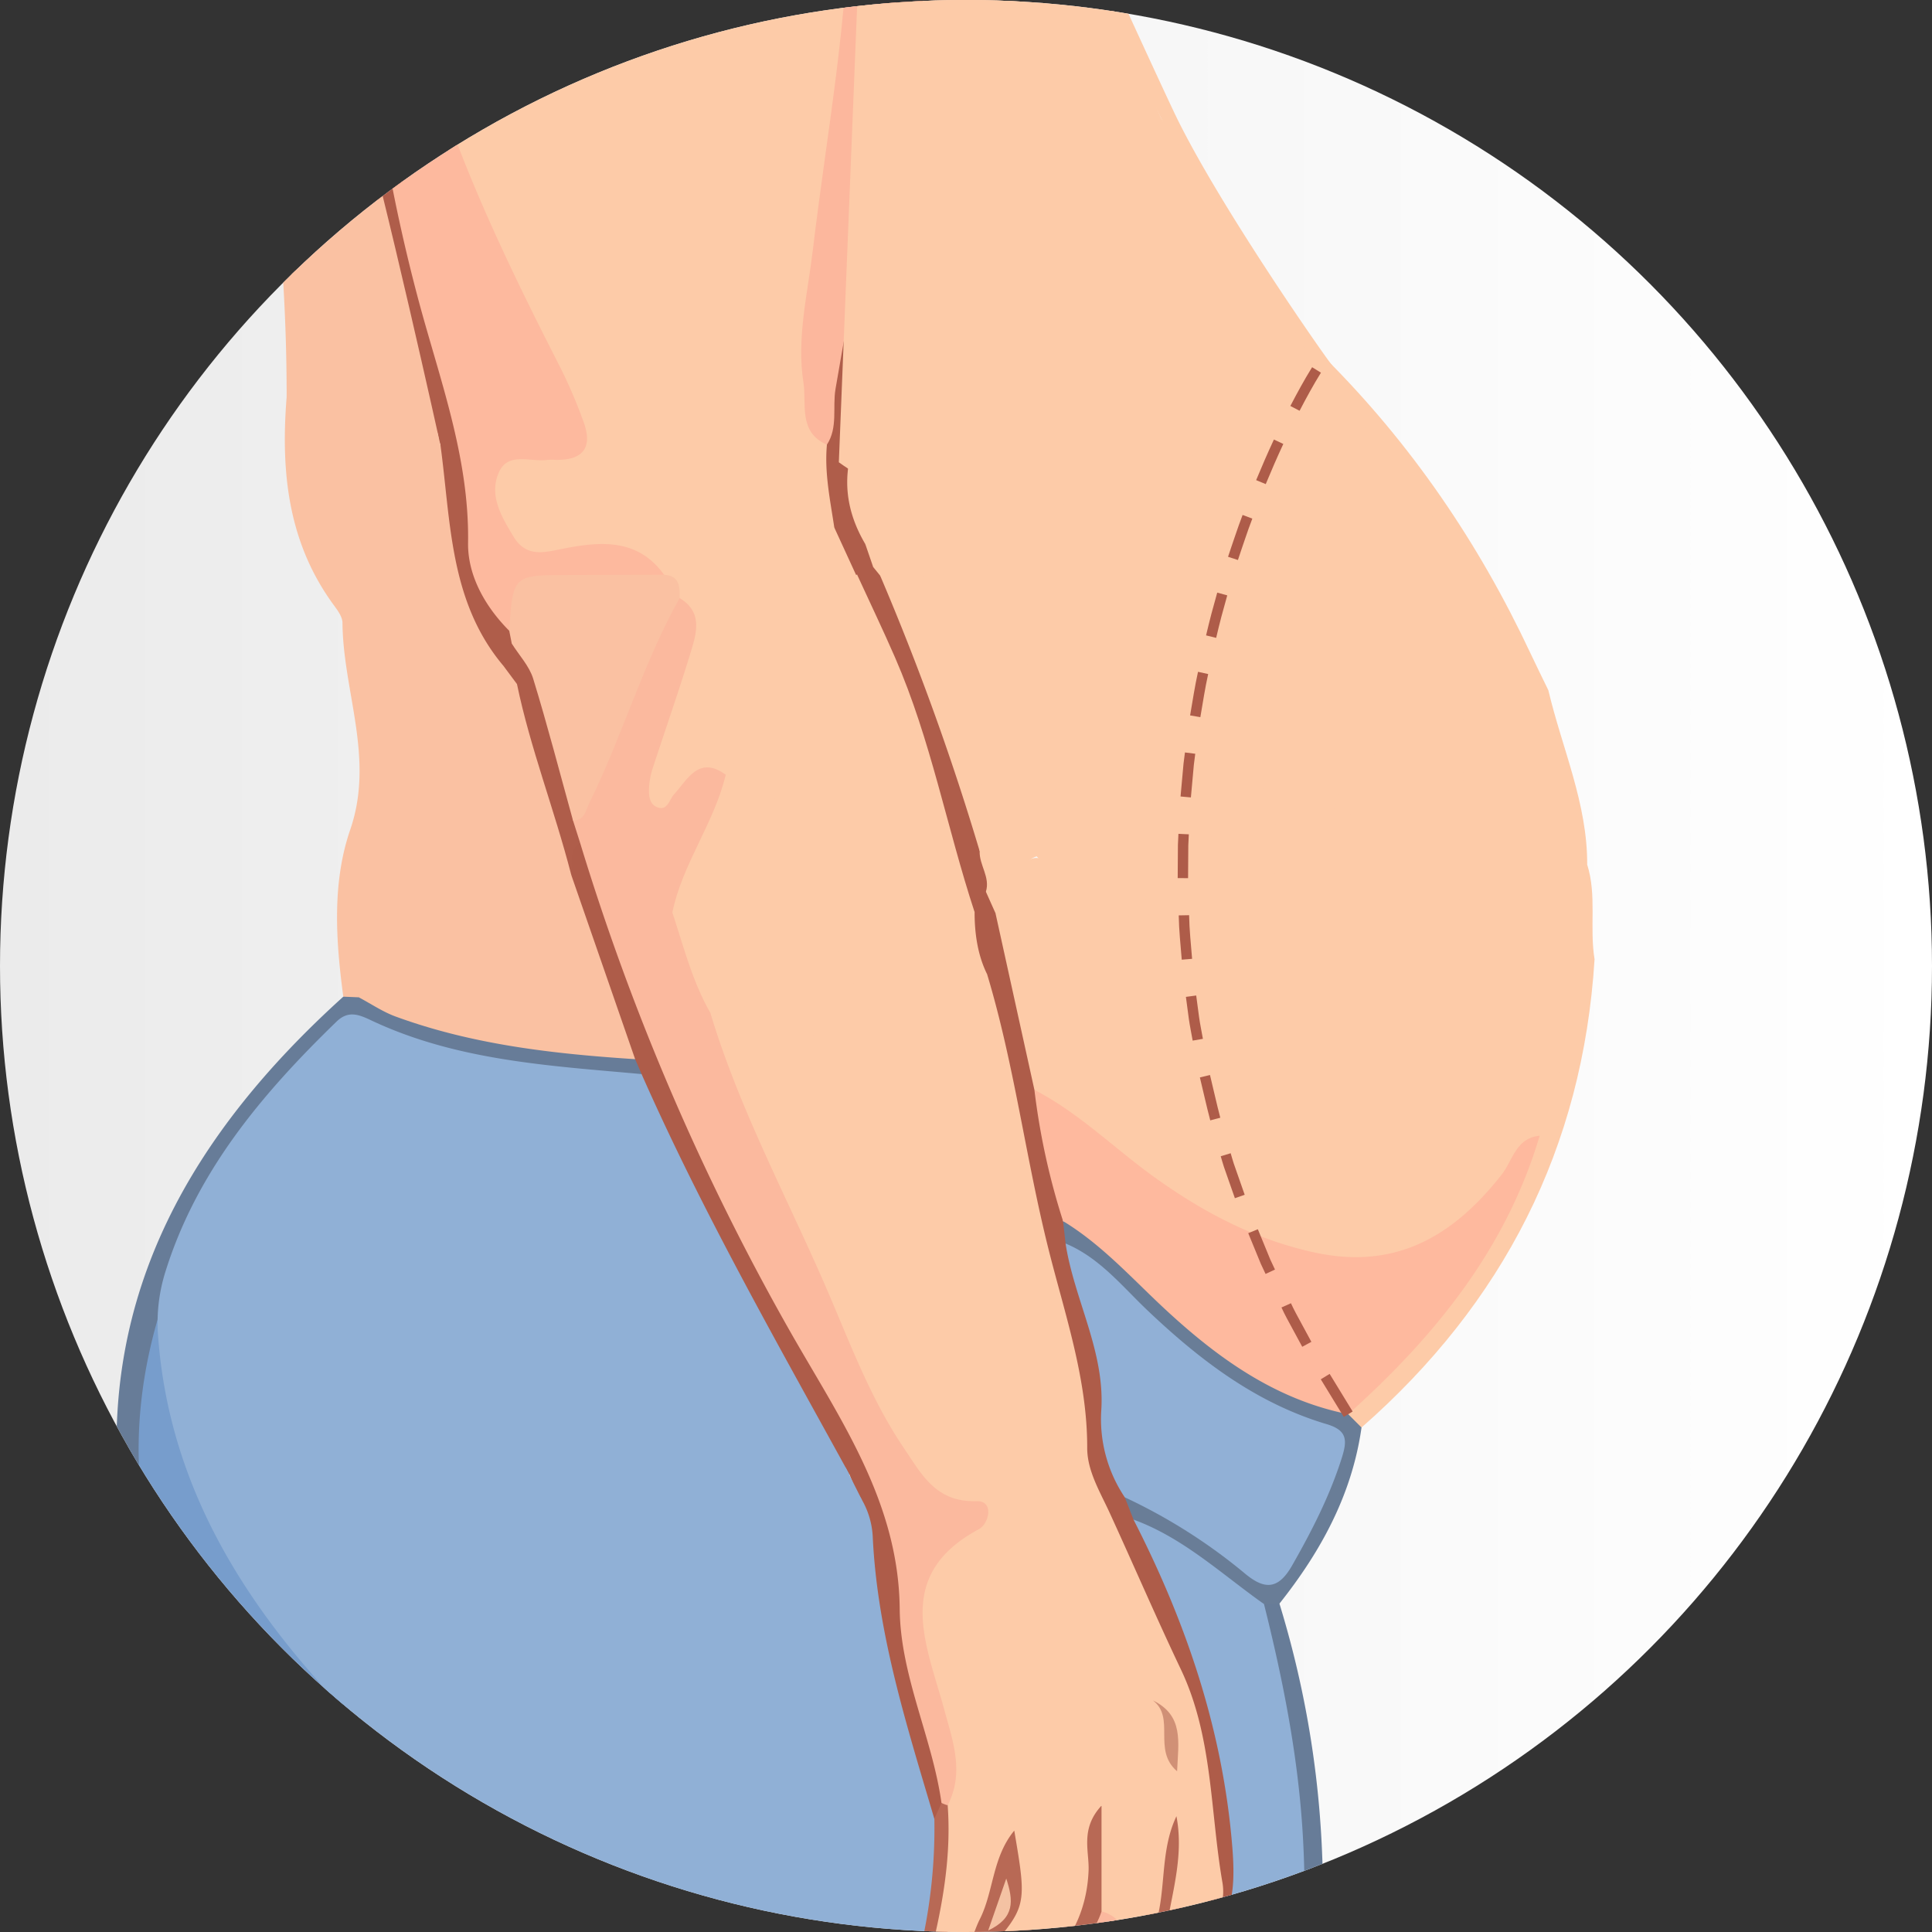 <svg id="Layer_1" data-name="Layer 1" xmlns="http://www.w3.org/2000/svg" xmlns:xlink="http://www.w3.org/1999/xlink" viewBox="0 0 558 558"><rect x="0" y="0" width="558" height="558" fill="#333333" stroke="none"/><defs><style>.cls-1,.cls-21{fill:none;}.cls-2{fill:url(#linear-gradient);}.cls-3{clip-path:url(#clip-path);}.cls-4{fill:#779dcc;}.cls-5{fill:#90b0d6;}.cls-6{fill:#677c98;}.cls-7{fill:#fac1a2;}.cls-8{fill:#fdcba8;}.cls-9{fill:#697d97;}.cls-10{fill:#ae5c49;}.cls-11{fill:#b86955;}.cls-12{fill:#feb99e;}.cls-13{fill:#91b0d6;}.cls-14{fill:#af5d4a;}.cls-15{fill:#fbb99e;}.cls-16{fill:#fbb89e;}.cls-17{fill:#f4c2a3;}.cls-18{fill:#fdb99e;}.cls-19{fill:#fcb79d;}.cls-20{fill:#d09076;}.cls-21{stroke:#ae5c49;stroke-miterlimit:10;stroke-width:3px;}</style><linearGradient id="linear-gradient" y1="279" x2="558" y2="279" gradientUnits="userSpaceOnUse"><stop offset="0" stop-color="#ebebeb"/><stop offset="1" stop-color="#fff"/></linearGradient><clipPath id="clip-path"><circle class="cls-1" cx="279" cy="279" r="279"/></clipPath></defs><title>Icons</title><circle class="cls-2" cx="279" cy="279" r="279"/><g class="cls-3"><path class="cls-4" d="M47.592,367.898c.044,41.713,13.372,78.35,41.583,109.381,3.911,4.302,6.22,10.068,11.817,12.826-6.665,8.232-13.192,16.456-18.183,25.977-4.719,9.003-8.063-.283-9.772-2.439-16.614-20.969-29.244-44.27-33.671-70.796C35.115,417.38,35.92,391.896,47.592,367.898Z"/><circle class="cls-1" cx="279" cy="279" r="279"/><path class="cls-5" d="M331.379,729.456c-.802,2.673-2.232,4.519-5.333,4.705-45.305,2.722-90.643,2.458-135.987,1.517-.975-.02-1.93-.965-2.894-1.479-1.706-7.579-4.729-14.734-7.253-22.04-11.26-32.587-10.355-66.006-6.833-99.55,1.522-14.495,9.601-25.111,21.427-33.351,6.161-4.293,15.762-7.83,14.363-16.501-1.35-8.367-11.404-9.316-18.472-12.135-27.528-10.981-53.763-24.311-77.383-42.404-5.31-4.067-10.797-8.128-9.636-16.121,2.429-8.708,10.628-12.077,16.645-17.178,36.931-31.308,79.548-47.026,128.257-45.239,7.222,5.202,7.625,13.696,7.897,20.91.872,23.107,8.071,44.603,14.635,66.328a32.309,32.309,0,0,1,1.551,7.515c-.117,9.549.445,19.075-1.677,28.612-3.02,13.57,1.506,17.877,15.219,21.685,18.999,5.276,35.349.358,51.236-9.269,14.501-7.227,16.903-18.973,15.467-34.241A234.973,234.973,0,0,0,328.017,446.855c-1.17-2.328-2.027-4.765-1.409-7.458a4.52,4.52,0,0,1,5.938-1.242c12.635,7.161,25.663,13.853,34.575,25.994,10.33,31.901,13.024,64.688,11.607,97.988-2.389,56.145-19.827,108.061-44.121,158.082C333.183,723.153,331.055,725.891,331.379,729.456Z"/><path class="cls-4" d="M96.187,489.517c6.333,5.239,13.059,12.464,17.183,15.539a311.441,311.441,0,0,0,84.458,44.952,35.711,35.711,0,0,1,4.086,1.666c15.145,7.468,17.189,15.013,2.85,23.337-27.828,16.156-30.931,40.674-31.059,68.934-.134,29.556,3.76,57.807,15.59,84.882,1.178,2.696,2.054,4.945-2.126,5.37-8.698-1.775-18.384,3.711-26.326-3.59A562.713,562.713,0,0,1,128.244,606.015c-1.68-11.617-2.87-23.294-4.837-34.885-1.282-7.551,1.952-9.825,9.614-8.04.363.084.728.152,1.075.267a60.672,60.672,0,0,0,10.103,2.561C118.993,561.347,98.826,546.684,84.056,524.205,77.031,516.492,65.065,519.941,96.187,489.517Z"/><path class="cls-6" d="M85.057,523.051c-.403,2.189-1.579,3.312-3.913,2.844-28.191-24.407-42.919-56.194-46.625-92.382-6.182-60.364,21.494-106.673,64.635-145.653a6.007,6.007,0,0,1,5.207-1.296c24.948,11.481,52.098,13.08,78.638,17.438,2.409,1.168,3.691,2.94,3.037,5.728-2.559,3.583-6.406,3.457-10.012,2.952-22.564-3.161-45.62-4.181-66.762-13.95-6.642-3.069-11.043-.558-15.622,3.984-19.067,18.913-34.558,40.165-43.809,65.602C29.98,419.91,41.589,466.294,73.095,509.424c2.024,2.088,4.337,3.41,5.376,4.637"/><path class="cls-6" d="M331.379,729.456c-3.869-4.463.882-7.352,2.294-10.499,27.02-60.216,46.608-122.009,42.585-189.259-1.352-22.6-5.714-44.573-11.192-66.416a3.169,3.169,0,0,1,4.461-.127c16.096,52.469,16.091,105.361,3.658,158.439C364.313,659.468,351.195,695.781,331.379,729.456Z"/><path class="cls-6" d="M81.144,525.895q1.958-1.419,3.914-2.841c17.408,22.661,39.234,38.548,70.399,43.52-5.699,3.642-9.066,1.084-12.193.932a34.009,34.009,0,0,1-10.73-2.486c-6.913-2.757-7.437.573-6.678,6.106,6.822,49.729,14.543,99.249,32.111,146.633,1.517,4.091,3.512,8.212,2.874,12.847-15.654-30.868-24.467-63.947-30.618-97.736-3.899-21.418-6.633-43.064-9.31-64.679-.728-5.877-3.261-8.921-8.091-11.893C100.142,548.495,89.179,538.657,81.144,525.895Z"/><path class="cls-7" d="M103.615,288.044q-2.231-.091-4.461-.183c-2.18-16.21-3.283-32.869,1.997-48.224,7.11-20.676-2.066-39.864-2.236-59.754-.014-1.637-1.27-3.43-2.333-4.867C82.227,155.61,80.87,133.519,83.15,110.658c3.876-.983,5.227,1.677,6.489,4.471a20.733,20.733,0,0,1,.799,7.645c-2.086,27.341,9.842,48.321,29.522,65.947,3.089,2.766,9.582,5.791,6.886,9.863-3.35,5.06-8.297-.265-12.312-2.244-1.59-.784-2.828-2.348-6.066-1.983,1.005,9.381,3.274,18.486,5.649,27.588,1.181,4.524,1.516,7.835-2.447,12.616-5.812,7.011-4.987,17.25-5.685,26.416C105.297,270.004,108.277,279.369,103.615,288.044Z"/><path class="cls-8" d="M458.411,249.709c2.839,8.942.613,18.279,2.127,27.325-3.382,54.566-26.393,99.365-67.302,135.258-3.674.212-4.899-1.701-4.435-5.093,8.144-11.373,19.338-20.011,27.7-31.277,11.495-15.488,21.214-31.751,26.339-50.501,7.32-20.66,8.054-42.43,10.86-63.85C455.401,257.67,454.422,252.695,458.411,249.709Z"/><path class="cls-8" d="M458.411,249.709c-1.053,3.865,1.175,8.394-2.38,11.752-5.218.433-4.742-3.818-4.944-6.695-3.311-47.131-25.547-85.924-53.322-122.409-6.384-8.386-15.257-15.048-18.448-25.74.277-1.916,1.234-3.169,3.281-3.35,24.91,24.84,44.42,53.438,59.347,85.231,1.709,3.64,3.499,7.241,5.251,10.861C451.142,216.095,458.504,232.072,458.411,249.709Z"/><path class="cls-9" d="M389.39,408.45q1.924,1.919,3.847,3.84c-2.737,19.365-11.744,35.805-23.709,50.866q-2.231.062-4.462.126c-12.234-8.634-23.263-19.129-37.682-24.386-3.218-1.135-4.219-3.287-2.976-6.466,5.383-2.383,9.276,1.259,13.105,3.747,7.426,4.826,15.468,8.768,22.147,14.693,5.206,4.619,9.138,3.535,12.488-2.204,1.866-3.196,3.643-6.43,5.299-9.735,10.239-20.429,10.268-20.488-9.226-30.28-24.208-12.159-42.103-32.172-62.066-49.634a6.329,6.329,0,0,1,.329-6.248c9.746-.768,14.789,6.76,20.401,12.401,13.794,13.866,28.265,26.564,46.138,35.069C378.516,402.854,385.37,402.899,389.39,408.45Z"/><path class="cls-8" d="M76.73,12.897q-2.24-.93-4.48-1.857a276.277,276.277,0,0,1,13.402-91.226c1.222-2.339,1.057-5.488,3.987-6.831l2.678-19.56c3.97,1.164.011,5.238,3.324,6.64,5.956-9.363,11.017-19.878,19.932-27.697-4.949,10.316-6.63,22.362-16.597,29.915-5.889,21.207-13.634,41.892-16.054,64.045C81.561-21.226,82.894-8.588,79.851,3.706,79.066,6.876,79.415,10.385,76.73,12.897Z"/><path class="cls-10" d="M307.034,352.681q.363,3.234.725,6.469c8.003,10.35,9.901,23.084,12.132,35.208,2.305,12.527,2.977,25.428,4.964,38.092q1.263,3.224,2.527,6.447c15.268,29.822,25.838,60.938,28.542,94.677,1.423,17.755-1.565,25.323-17.773,33.991-2.854.332-2.698-1.339-2.18-3.262,1.868-3.315,5.118-5.265,7.785-7.783,5.269-4.974,6.343-10.775,5.925-18.016-2.049-35.482-14.745-67.534-30.984-98.413-5.863-11.148-6.486-23.18-9.02-35.029-8.791-41.096-17.995-82.11-26.988-123.167a39.316,39.316,0,0,1-2.75-17.923c.499-3.053.675-6.314,4.434-7.417,3.177,1.308,4.324,4.206,5.545,7.05,4.645,16.666,7.766,33.679,11.264,50.609C302.182,327.18,309.062,339.257,307.034,352.681Z"/><path class="cls-10" d="M247.286,430.693q-.978-2.426-1.957-4.853c-6.685-2.619-7.891-9.492-10.875-14.727-16.809-29.48-33.913-58.827-46.979-90.264-1.424-3.426-3.046-6.761-2.175-10.634q-.927-2.151-1.855-4.303c-10.792-16.341-15.649-34.992-20.862-53.518.102-3.624-.22-7.447,4.064-9.22,5.204,1.399,6.165,6.094,7.404,10.205,16.315,54.125,41.223,104.305,70.03,152.681,9.955,16.718,17.261,33.996,18.096,53.945.681,16.256,5.564,31.946,9.964,47.59,1.2,4.266,2.712,8.467,2.055,13.027-.673,2.277-.993,4.893-4.335,4.705-7.876-26.693-16.433-53.23-17.789-81.358A23.733,23.733,0,0,0,247.286,430.693Z"/><path class="cls-11" d="M269.861,525.327q1.03-2.303,2.059-4.606a2.479,2.479,0,0,1,2.978.804c5.441,13.575-1.743,26.785-1.428,41.401,4.759-2.848,5.403-7.304,7.096-10.936,1.871-4.016,2.817-8.375,4.18-12.581,1.466-4.524,2.745-11.309,7.56-11.124,5.912.227,4.047,7.455,5.063,11.759,1.353,5.733,2.442,11.588.705,17.482-1.687,5.727-10.51,4.284-11.153,11.068,11.658.708,23.077-10.615,23.947-23.86.386-5.875-.45-11.82.823-17.638.654-2.99,2.013-6.13,5.564-5.776,3.044.304,3.402,3.602,3.589,6.102.576,7.719.867,15.455-.377,23.153-4.105,11.207-4.116,11.221-16.753,22.477,12.362,1.701,20.837-3.192,25.966-15.037,3.16-9.129,2.56-18.931,5.167-28.117.733-2.582,1.167-6.647,4.903-6.111,3.467.498,3.514,4.415,3.556,7.216.184,12.217-1.797,24.047-7.188,35.15q1.016.707,2.032,1.414c-21.747,16.914-44.736,14.337-68.087,4.142-4.398-1.92-4.863-6.018-3.866-10.328A152.617,152.617,0,0,0,269.861,525.327Z"/><path class="cls-8" d="M76.73,12.897C79.009-21.644,78.949-56.594,94.539-88.802c1.446-2.988,2.955-5.946,4.435-8.917,2.171,7.035-2.816,13.741-1.114,23.308,6.091-12.281,8.978-23.696,16.69-32.445,1.466,7.877-2.946,14.805-3.598,22.329-.33,3.803-.011,7.616.012,11.355-1.466-18.184,6.026-34.005,13.123-49.918,4.831-7.154,9.346-14.531,14.608-21.398l-.042.06a43.3,43.3,0,0,1,18.338-15.772c42.999-20.048,80.536-4.671,95.48,39.327,3.19,9.392,5.46,19.166,10.836,27.706,19.306,22.944,28.921,50.137,33.15,79.209,3.483,23.939-14.712,40.971-31.902,49.225-1.683.808-3.544.921-4.997-.757A49.37,49.37,0,0,1,264.067-.465c9.261-6.559,12.404-16.527,14.227-25.694-1.69,4.976-2.233,11.972-6.491,17.168-2.333,2.847-3.704,8.933-9.897,5.637-4.109-9.943-1.365-20.344-2.103-30.504-.319-4.388.185-8.821-.545-13.186-1.628-3.511-1.497-8.089-6.776-10.21-3.067,7.653-3.932,15.726-3.924,23.513.04,41.45-8.064,82.021-12.602,122.97-1.469,13.258-2.149,26.398,3.986,38.86,1.673,7.836,3.332,15.676,2.937,23.766-14.759,13.64-16.913,29.844-11.203,48.555,2.52,8.258-4.421,12.232-11.237,14.946-7.007-.68-5.03,9.264-11.236,9.57-5.73-.208-9.524,3.044-13.063,7.006-1.949,2.182-4.289,4.432-7.578,2.448-2.787-1.681-3.45-4.575-3.495-7.636-.049-3.389,1.207-6.448,2.378-9.538,3.643-9.61,5.889-19.655,9.134-29.394a15.961,15.961,0,0,0-1.456-13.769,18.262,18.262,0,0,0-5.635-7.463c-7.671-6.862-16.651-6.779-26.081-5.326-12.636,1.946-17.955-1.469-21.529-13.193-3.425-11.239.239-16.814,11.903-18.108,12.693-1.408,14.336-3.661,8.893-15.126-9.963-20.983-20.678-41.576-29.734-63.025-13.615-32.246-21.349-65.871-26.251-100.316-.369-2.595-.64-5.223-1.935-7.452-.778,24.465-2.206,48.81.846,73.111.509,4.05.92,8.161-2.416,11.438A58.418,58.418,0,0,1,76.73,12.897Z"/><path class="cls-5" d="M185.3,310.215c17.575,39.803,39.122,77.545,60.028,115.623-14.188,3.521-28.938,2.881-43.208,6.418-36.601,9.074-68.489,26.265-95.281,52.852-1.815,1.801-3.892,3.338-5.847,4.998-4.407,1.071-6.818-1.962-9.227-4.682C66.284,456.667,48.281,424.468,45.61,385.18A49.12,49.12,0,0,1,47.592,367.898c9.006-29.411,28.074-51.953,49.609-72.844,3.397-3.296,6.461-2.029,9.982-.366C131.916,306.367,158.709,307.803,185.3,310.215Z"/><path class="cls-7" d="M165.014,252.77q9.213,26.571,18.428,53.142c-23.512-1.535-46.851-4.143-69.165-12.311-3.734-1.367-7.12-3.682-10.665-5.559-1.012-17.298-1.736-34.617,3.174-51.482.473-1.625-2.589-9.825,5.341-5.272.861.494,1.442-.495.285-4.594-3.588-12.711-7.306-25.398-7.169-39.811,7.795,3.342,12.84,10.148,21.344,11.75-28.417-21.078-43.11-48.243-38.983-83.96,12.746,5.831,25.326,12.146,39.573,13.617,4.445,3.081,5.565,8.028,5.172,12.609-1.591,18.524,5.222,34.269,15.066,49.175,1.41,2.492,3.444,4.715,3.486,7.811-.968,24.607.06,49.238-.525,74.675,4.223-7.276,3.588-16.497,11.529-20.806A3.193,3.193,0,0,1,165.014,252.77Z"/><path class="cls-8" d="M298.759,314.781q-5.623-25.521-11.245-51.042c10.351-20.401,10.381-20.432,26.633-4.61,5.334,5.192,11.165,9.485,19.424,11.927-.763-3.629-3.512-5.547-4.62-8.216.498-2.884.461-5.814,1.416-8.673,4.709-14.095,18.567-20.401,32.329-14.386,6.679,2.92,6.986,9.841,8.45,13.541,1.11,3.441,2.629,1.385,1.38,2.176-7.533-17.451-12.601-35.842-19.709-53.282-3.651-.072-3.968,2.615-4.618,4.441-5.55,15.578-10.972,31.201-17.376,46.461-1.572,3.747-2.703,7.597-.968,11.666-2.1,3.116-4.548,2.528-6.09-.117-11.065-18.981-24.797-36.672-28.206-59.365-.874-5.819-2.063-11.563-2.532-17.469-1.641-20.671-13.792-30.897-34.666-29.47-3.28.224-6.59,1.185-9.76-.586-5.94-7.486-8.971-15.373-3.356-24.44,47.36,3.78,93.641,2.072,134.634-26.491,29.577,32.149,53.683,67.786,67.452,109.54,3.643,11.047,4.353,23.062,6.402,34.634.622,3.512-.936,7.501,2.298,10.438-1.809,22.527-2.181,45.298-11.347,66.571-5.992,6.523-9.312,14.961-15.862,21.184-14.38,13.663-30.713,19.966-50.541,15.225C346.214,356.774,321.851,336.802,298.759,314.781Z"/><path class="cls-12" d="M298.759,314.781c12.82,6.597,23.006,16.834,34.579,25.158,14.128,10.161,28.98,18.012,46.238,21.785,23.666,5.174,40.231-4.812,54.112-22.446,3.232-4.106,4.151-10.63,10.996-11.246-9.724,32.793-30.385,58.066-55.296,80.416-21.1-4.237-37.779-16.267-53.087-30.504-9.451-8.789-18.092-18.479-29.265-25.263A202.86,202.86,0,0,1,298.759,314.781Z"/><path class="cls-13" d="M324.856,432.45a40.468,40.468,0,0,1-6.787-25.069c1.11-17.053-7.799-31.955-10.311-48.229,9.809,4.077,16.365,12.395,23.695,19.347,15.2,14.416,31.421,26.783,51.711,32.822,5.987,1.782,5.985,4.662,4.356,9.802-3.485,10.999-8.661,21.065-14.346,31.043-4.182,7.34-8.284,6.816-13.867,2.087A160.321,160.321,0,0,0,324.856,432.45Z"/><path class="cls-14" d="M118.507,99.529c-4.686-21.431-10.916-42.535-13.643-64.385q-.842-3.282-1.679-6.559c-3.19-31.664-4.516-63.326.039-94.987,2.767-.984,3.087.965,3.116,2.813.154,9.962,2.383,19.848,2.066,29.745-1.644,51.31,9.64,100.496,23.892,149.21,3.133,10.71,5.456,21.409,5.208,32.653-.263,11.926,4.652,22.245,10.945,32.018a13.875,13.875,0,0,1,1.528,5.59c-.446,2.954.314,6.741-4.53,6.745-15.733-18.611-15.214-41.854-18.268-64.081-.882-1.27-.143-3.333-1.752-4.385C120.146,116.625,116.802,108.794,118.507,99.529Z"/><path class="cls-14" d="M245.245,133.339c-1.581,8.548.306,16.416,4.669,23.799,2.105,1.667,3.935,3.475,3.375,6.523a4.402,4.402,0,0,1-4.414,3.709,6.312,6.312,0,0,1-2.861-1.077c-4.012-3.789-4.191-8.978-5.05-13.921-1.188-7.936-2.88-15.827-2.133-23.936-2.429-6.555-1.043-13.112-.115-19.702,4.378-31.094,12.169-61.635,15.124-92.952,1.629-17.264,3.805-34.48,3.72-51.897-.022-4.407-2.35-10.806,5.173-12.529,1.597,15.301-1.27,30.816,2.212,46.026,2.048-.707,2.811-.053,2.189,2.067-7.672,10.724-5.205,23.286-6.379,35.185-1.442,1.457-2.198,3.115-1.506,5.192q-.482,4.312-.972,8.626c-5.894,27.068-11.082,54.246-12.925,81.951Q245.299,131.87,245.245,133.339Z"/><path class="cls-8" d="M336.12,566.152c-.079-13.713,6.467-26.811,3.659-41.593-5.677,11.966-1.984,25.35-8.282,36.371-7.349,1.422-10.235-3.893-13.356-8.851v-30.583c-6.215,6.732-3.516,13.114-3.737,18.763-.606,15.469-9.063,27.854-23.233,32.864-3.198,1.131-7.116,2.355-9.37-.308-2.742-3.24.645-6.014,2.792-8.468,12.043-13.761,12.05-13.755,8.347-35.632-6.404,7.75-5.908,17.644-9.998,25.685-.999,1.964-1.613,4.12-2.57,6.109-1.745,3.628-3.756,8.918-7.999,7.721-4.846-1.367-2.847-6.944-2.023-10.675,2.636-11.932,4.259-23.911,3.357-36.15a70.225,70.225,0,0,0-4.199-28.038,90.171,90.171,0,0,1-4.081-14.898c-3.026-15.881-1.608-30.264,16.781-39.756-18.342-6.39-25.402-20.21-31.933-34.237-15.379-33.033-30.579-66.152-44.297-99.923-1.524-3.752-2.947-7.554-3.244-11.66.296-8.923,4.869-9.776,11.674-6.06,3.545,1.936,6.61,4.665,10.341,6.331,10.745,4.799,20.304,3.394,26.203-6.336,6.386-10.532,14.48-13.723,25.804-11.021,4.438-.642,5.457,3.855,8.341,5.567,7.873,26.083,11.142,53.195,17.769,79.551,4.749,18.886,11.183,37.365,11.142,57.252-.013,6.629,3.681,12.64,6.454,18.682,6.917,15.069,13.472,30.308,20.593,45.278,9.272,19.494,8.433,40.959,11.997,61.505C355.021,554.989,344.333,560.495,336.12,566.152Z"/><path class="cls-8" d="M252.188,163.758q-1.138-3.31-2.275-6.62c28.819-9.476,46.23,11.629,46.863,34.247.591,21.113,7.32,41.785,22.114,58.411,3.27,3.675,5.67,7.542,6.247,12.541.343,2.968,1.924,3.79,4.268,1.361l.004.002c6.112.224,6.943,5.627,9.574,9.474-11.405,1.594-18.19-2.876-39.577-25.84-7.928,2.61-1.78,15.328-11.891,16.404q-1.387-3.098-2.775-6.195c-3.024-3.341-3.967-7.32-3.614-11.709a44.331,44.331,0,0,0,.826-11.042c-.033-17.844.017-35.678-.067-53.494,1.116-9.527-3.311-13.059-12.577-12.223-4.616.417-9.393.478-13.936-1.184A5.573,5.573,0,0,1,252.188,163.758Z"/><path class="cls-8" d="M285.098,281.375c-4.938,2.665-3.668-4.118-6.678-4.387-2.832-1.489-3.909-4.264-5.063-6.965-13.128-30.727-24.766-62.071-38.309-92.631-1.673-3.775-4.66-8.424-.048-12.06,3.928-3.096,8.327-1.902,12.275.783l.244-.197c4.676,2.82,6.924,7.484,9.007,12.18a423.591,423.591,0,0,1,24.726,72.827c1.042,4.331-.331,5.631.231,12.512C281.474,269.414,282.317,275.764,285.098,281.375Z"/><path class="cls-14" d="M281.484,263.436c-8.086-24.613-12.577-49.672-22.968-73.52-3.514-8.065-7.323-16.003-10.996-23.999,1.923.075,3.728-.104,4.667-2.159q1.014,1.248,2.025,2.497c6.921,6.563,9.914,15.375,12.845,23.958,6.232,18.249,15.356,35.718,15.888,55.605-.166,4.023,3.126,7.517,1.795,11.722C282.288,259.045,282.154,261.373,281.484,263.436Z"/><path class="cls-15" d="M205.169,292.542c8.709,29.005,23.381,55.503,35.101,83.242,6.15,14.557,11.936,29.396,20.867,42.564,4.99,7.358,9.129,15.583,20.844,15.208,5.296-.169,3.641,6.549.758,8.093-24.896,13.341-15.143,33.283-10.049,52.005,2.545,9.354,5.878,18.288,1.019,27.748a9.911,9.911,0,0,1-1.79-.68c-2.674-18.984-11.884-36.679-12.066-56.035-.286-30.505-16.843-54.266-31.065-79.111a695.288,695.288,0,0,1-61.229-142.118c-3.375-1.224-4.13-3.643-3.145-6.864,9.653-17.513,15.863-36.539,23.977-54.731,1.665-3.733,1.907-9.008,7.895-9.127,6.697,4.002,4.929,9.995,3.235,15.55-3.399,11.145-7.266,22.147-10.879,33.228a22.312,22.312,0,0,0-1.135,5.301c-.178,2.573-.211,5.681,2.765,6.471,2.569.681,3.088-2.421,4.483-3.96,3.942-4.349,7.123-11.177,14.851-5.569,3.514,6.7-1.726,11.708-3.642,17.2-2.612,7.484-7.487,14.141-8.265,22.323C199.249,273.279,204.201,282.404,205.169,292.542Z"/><path class="cls-14" d="M165.493,236.964q1.034,3.249,2.067,6.497c-3.699,2.322-1.887,6.153-2.545,9.309a8.888,8.888,0,0,0-1.824-.206c-7.463-17.614-13.604-35.562-13.878-54.99q-1.933-2.598-3.866-5.198c2.691-1.478,1.865-4.23,2.359-6.502a5.323,5.323,0,0,1,5.378,3.133C160.257,204.212,165.942,219.812,165.493,236.964Z"/><path class="cls-16" d="M318.141,552.079c5.696,1.074,7.493,8.032,13.357,8.852-5.12,12.579-20.679,19.194-34.687,14.234C304.417,567.675,314.586,562.808,318.141,552.079Z"/><path class="cls-17" d="M285.409,557.565c1.893-5.439,3.398-9.761,5.223-15.003C292.715,548.97,293.163,553.884,285.409,557.565Z"/><path class="cls-18" d="M147.083,182.185c-7.041-7.057-12.043-16.053-11.896-25.435.39-24.92-8.392-47.655-14.572-71.002C108.481,39.901,102.898-6.585,105.069-54.005c.186-4.072,2.323-8.824-1.844-12.399,4.021.509,3.997.512,4.341,3.096,3.339,25.092,7.547,49.966,14.379,74.438,9.362,33.534,24.343,64.57,40.065,95.368a143.346,143.346,0,0,1,6.492,15.229c2.85,7.662-.201,11.282-8.2,11.087a13.516,13.516,0,0,0-2.214.018c-4.85.69-11.338-2.429-13.997,3.587-2.935,6.64.704,12.752,4.208,18.542,3.811,6.297,9.16,4.509,14.652,3.446,10.777-2.085,21.321-2.854,28.849,7.594-6.332,5.343-14.034,3.689-21.037,3.211C159.664,168.454,150.855,170.296,147.083,182.185Z"/><path class="cls-8" d="M205.169,292.542c-5.208-9.078-7.72-19.177-10.984-28.992,16.433-6.68,24.039-3.677,30.93,12.232,1.017,2.349,1.672,4.915,3.611,6.732a9.206,9.206,0,0,0,10.241,1.942c4.619-2.02,1.813-5.779.665-8.484-6.737-15.873-13.048-31.924-19.948-47.73-1.834-4.2-5.064-8.484-1.231-13.299,11.066-5.387,12.921-14.02,8.814-24.819-6.276-16.5.664-28.238,13.697-37.751q3.159,6.869,6.314,13.74c-13.385.027-13.666.141-8.725,12.318,12.643,31.162,25.569,62.209,38.344,93.317a49.589,49.589,0,0,1,1.525,5.238c-.243.276-.558.83-.721.789-14.236-3.641-20.546,5.814-28.168,15.327-7.563,9.438-20.607,7.543-33.802-1.892C212.773,289.1,207.038,279.975,205.169,292.542Z"/><path class="cls-19" d="M262.732-48.643c-1.824,1.128-1.983,2.966-1.957,4.816.754,52.947-10.612,104.391-19.457,156.14-.917,5.367.756,11.134-2.49,16.123-8.347-3.619-5.81-11.773-6.778-17.956-2.011-12.849,1.22-25.658,2.731-38.39,3.974-33.485,10.331-66.695,10.441-100.604.03-9.143,1.325-18.289,2.22-27.416.324-3.305.992-7.2,4.702-8.018,4.465-.984,4.833,3.646,6.35,6.314C260.127-54.762,261.338-51.651,262.732-48.643Z"/><path class="cls-7" d="M147.083,182.185c1.047-16.108,1.047-16.103,17.22-16.119q13.749-.014,27.497-.065c4.454.274,4.585,3.429,4.487,6.737-10.596,18.869-16.51,39.804-26.056,59.143-1.136,2.301-1.308,5.093-4.741,5.084-3.781-13.663-7.336-27.395-11.495-40.942-1.127-3.671-4.077-6.782-6.189-10.15Q147.445,184.029,147.083,182.185Z"/><path class="cls-8" d="M218.452,214.944c4.761,18.239,14.298,34.594,20.618,52.221.868,2.42,3.431,4.878,3.081,6.96-.816,4.845,9.65,9.674.95,13.599-8.997,4.06-18.279.085-19.612-8.63-2.951-19.292-17.098-15.067-29.305-15.542,2.906-14.132,12.103-25.824,15.424-39.793C213.804,222.073,210.2,212.561,218.452,214.944Z"/><path class="cls-7" d="M149.313,197.573c3.842,18.528,10.724,35.949,15.701,55.197-8.18,8.03-8.518,20.397-15.479,29.146-3.503-1.457-1.956-4.449-1.966-6.605q-.164-34.162.04-68.326C147.626,203.806,146.546,200.304,149.313,197.573Z"/><path class="cls-8" d="M329.403,263.699c-3.39-3.021-2.562-6.758-1.324-10.225,6.056-16.961,12.29-33.858,18.458-50.779.864-2.37,1.152-5.131,4.631-5.346,4.097-.254,4.642,2.822,5.587,5.604,6.928,20.402,13.86,40.804,19.775,61.811-6.382-2.437-7.577-9.192-8.706-14.17-2.793-12.315-11.841-8.265-19.298-9.126-7.797-.9-12.721,1.821-14.691,9.761-1.057,4.261-2.925,8.321-4.427,12.472Z"/><path class="cls-8" d="M418.94,192.043c4.918,7.546,3.39,15.534,3.567,23.32.286,12.553-.29,25.131.201,37.672.34,8.676-4.075,11.98-11.694,12.825-12.902,1.432-23.803-6.374-25.921-18.511-2.694-15.437,4.757-30.338,18.758-31.183,14.514-.875,15.722-7.826,14.38-18.841C418.023,195.619,418.682,193.807,418.94,192.043Z"/><path class="cls-20" d="M339.964,511.582c-7.202-6.198-.36-15.39-6.973-20.47C341.924,495.482,340.356,503.063,339.964,511.582Z"/><path class="cls-8" d="M282.944,245.818a744.957,744.957,0,0,0-28.735-79.564c5.905-.055,11.885.473,17.694-.295,10.837-1.433,14.939,2.9,13.092,13.433a309.99,309.99,0,0,0-.015,57.715C284.651,240.092,286.057,243.483,282.944,245.818Z"/><path class="cls-8" d="M284.98,237.106a157.819,157.819,0,0,1,.015-57.715Q284.987,208.249,284.98,237.106Z"/><path class="cls-8" d="M351.139,202.155c3.95,11.708,6.675,20.304,9.775,28.763,1.592,4.343.593,6.253-4.086,6.154-3.677-.078-7.358.005-11.036-.055-4.594-.075-5.666-2.372-4.223-6.519C344.453,222.211,347.193,213.875,351.139,202.155Z"/><path class="cls-8" d="M418.147,240.245a51.484,51.484,0,0,1-.046,6.618c-.73,5.586,3.034,14.007-7.009,14.381-8.658.323-16.758-1.733-20.1-11.615-4.804-14.2,1.869-27.948,15.082-30.075,7.233-1.164,13.608-.711,12.154,9.662C417.722,232.826,418.147,236.565,418.147,240.245Z"/><path class="cls-8" d="M279.014-99.079S326.567,5.889,338.981,32.176s44.456,71.944,45.567,73.069-2.799,3.649-2.799,3.649-27.522-36.648-46.403-74.787S274.229-100.321,274.229-100.321A8.897,8.897,0,0,0,279.014-99.079Z"/><path class="cls-7" d="M76.73,12.897S86.046,57.68,87.498,115.659l-4.708-.986a549.556,549.556,0,0,0-3.847-65.084c-4.154-32.853-6.693-38.55-6.693-38.55Z"/><path class="cls-8" d="M252.472-120.873l12.473-3.337,18.197,38.8,52.205,119.517,32.758,50.979,12.135,21.762s-76.877,70.566-137.967,26.667Z"/><path class="cls-5" d="M244.279,423.929l4.693,9.344L103.871,496.447l-9.281-8.058S174.264,401.956,244.279,423.929Z"/><path class="cls-21" d="M380.239,106.848c-2.238,3.605-4.266,7.336-6.226,11.098"/><path class="cls-21" d="M369.288,127.588c-1.793,3.845-3.478,7.74-5.103,11.659"/><path class="cls-21" d="M360.293,149.256c-.747,1.986-1.482,3.976-2.145,5.991-.678,2.01-1.381,4.012-2.037,6.029"/><path class="cls-21" d="M353.009,171.556l-1.69,6.136c-.562,2.045-1.013,4.12-1.524,6.178"/><path class="cls-21" d="M347.477,194.355c-.919,4.144-1.553,8.341-2.271,12.522"/><polyline class="cls-21" points="343.725 217.513 343.322 220.669 343.034 223.838 342.459 230.176"/><polyline class="cls-21" points="341.854 240.897 341.705 244.075 341.684 247.257 341.642 253.621"/><path class="cls-21" d="M341.938,264.355c.076,4.245.525,8.467.869,12.695"/><path class="cls-21" d="M344.001,287.72l.84,6.308c.293,2.101.742,4.177,1.105,6.266"/><path class="cls-21" d="M348.011,310.831c1.001,4.122,1.902,8.271,2.985,12.372"/><path class="cls-21" d="M354.007,333.512c.307,1.015.573,2.043.914,3.047l1.051,3.003,2.103,6.007"/><path class="cls-21" d="M361.905,355.598l2.417,5.887,1.208,2.944c.432.969.903,1.919,1.352,2.88"/><path class="cls-21" d="M371.485,377.012c.867,1.938,1.91,3.787,2.917,5.654l3.029,5.597"/><line class="cls-21" x1="382.749" y1="397.589" x2="389.388" y2="408.449"/><path class="cls-7" d="M76.73,12.897s3.637,30.1,7.122,63.692,3.177,45.117,3.177,45.117l40.203,6.961s-16.23-73.506-24.046-100.082S76.73,12.897,76.73,12.897Z"/><circle class="cls-1" cx="279" cy="279" r="279"/></g></svg>